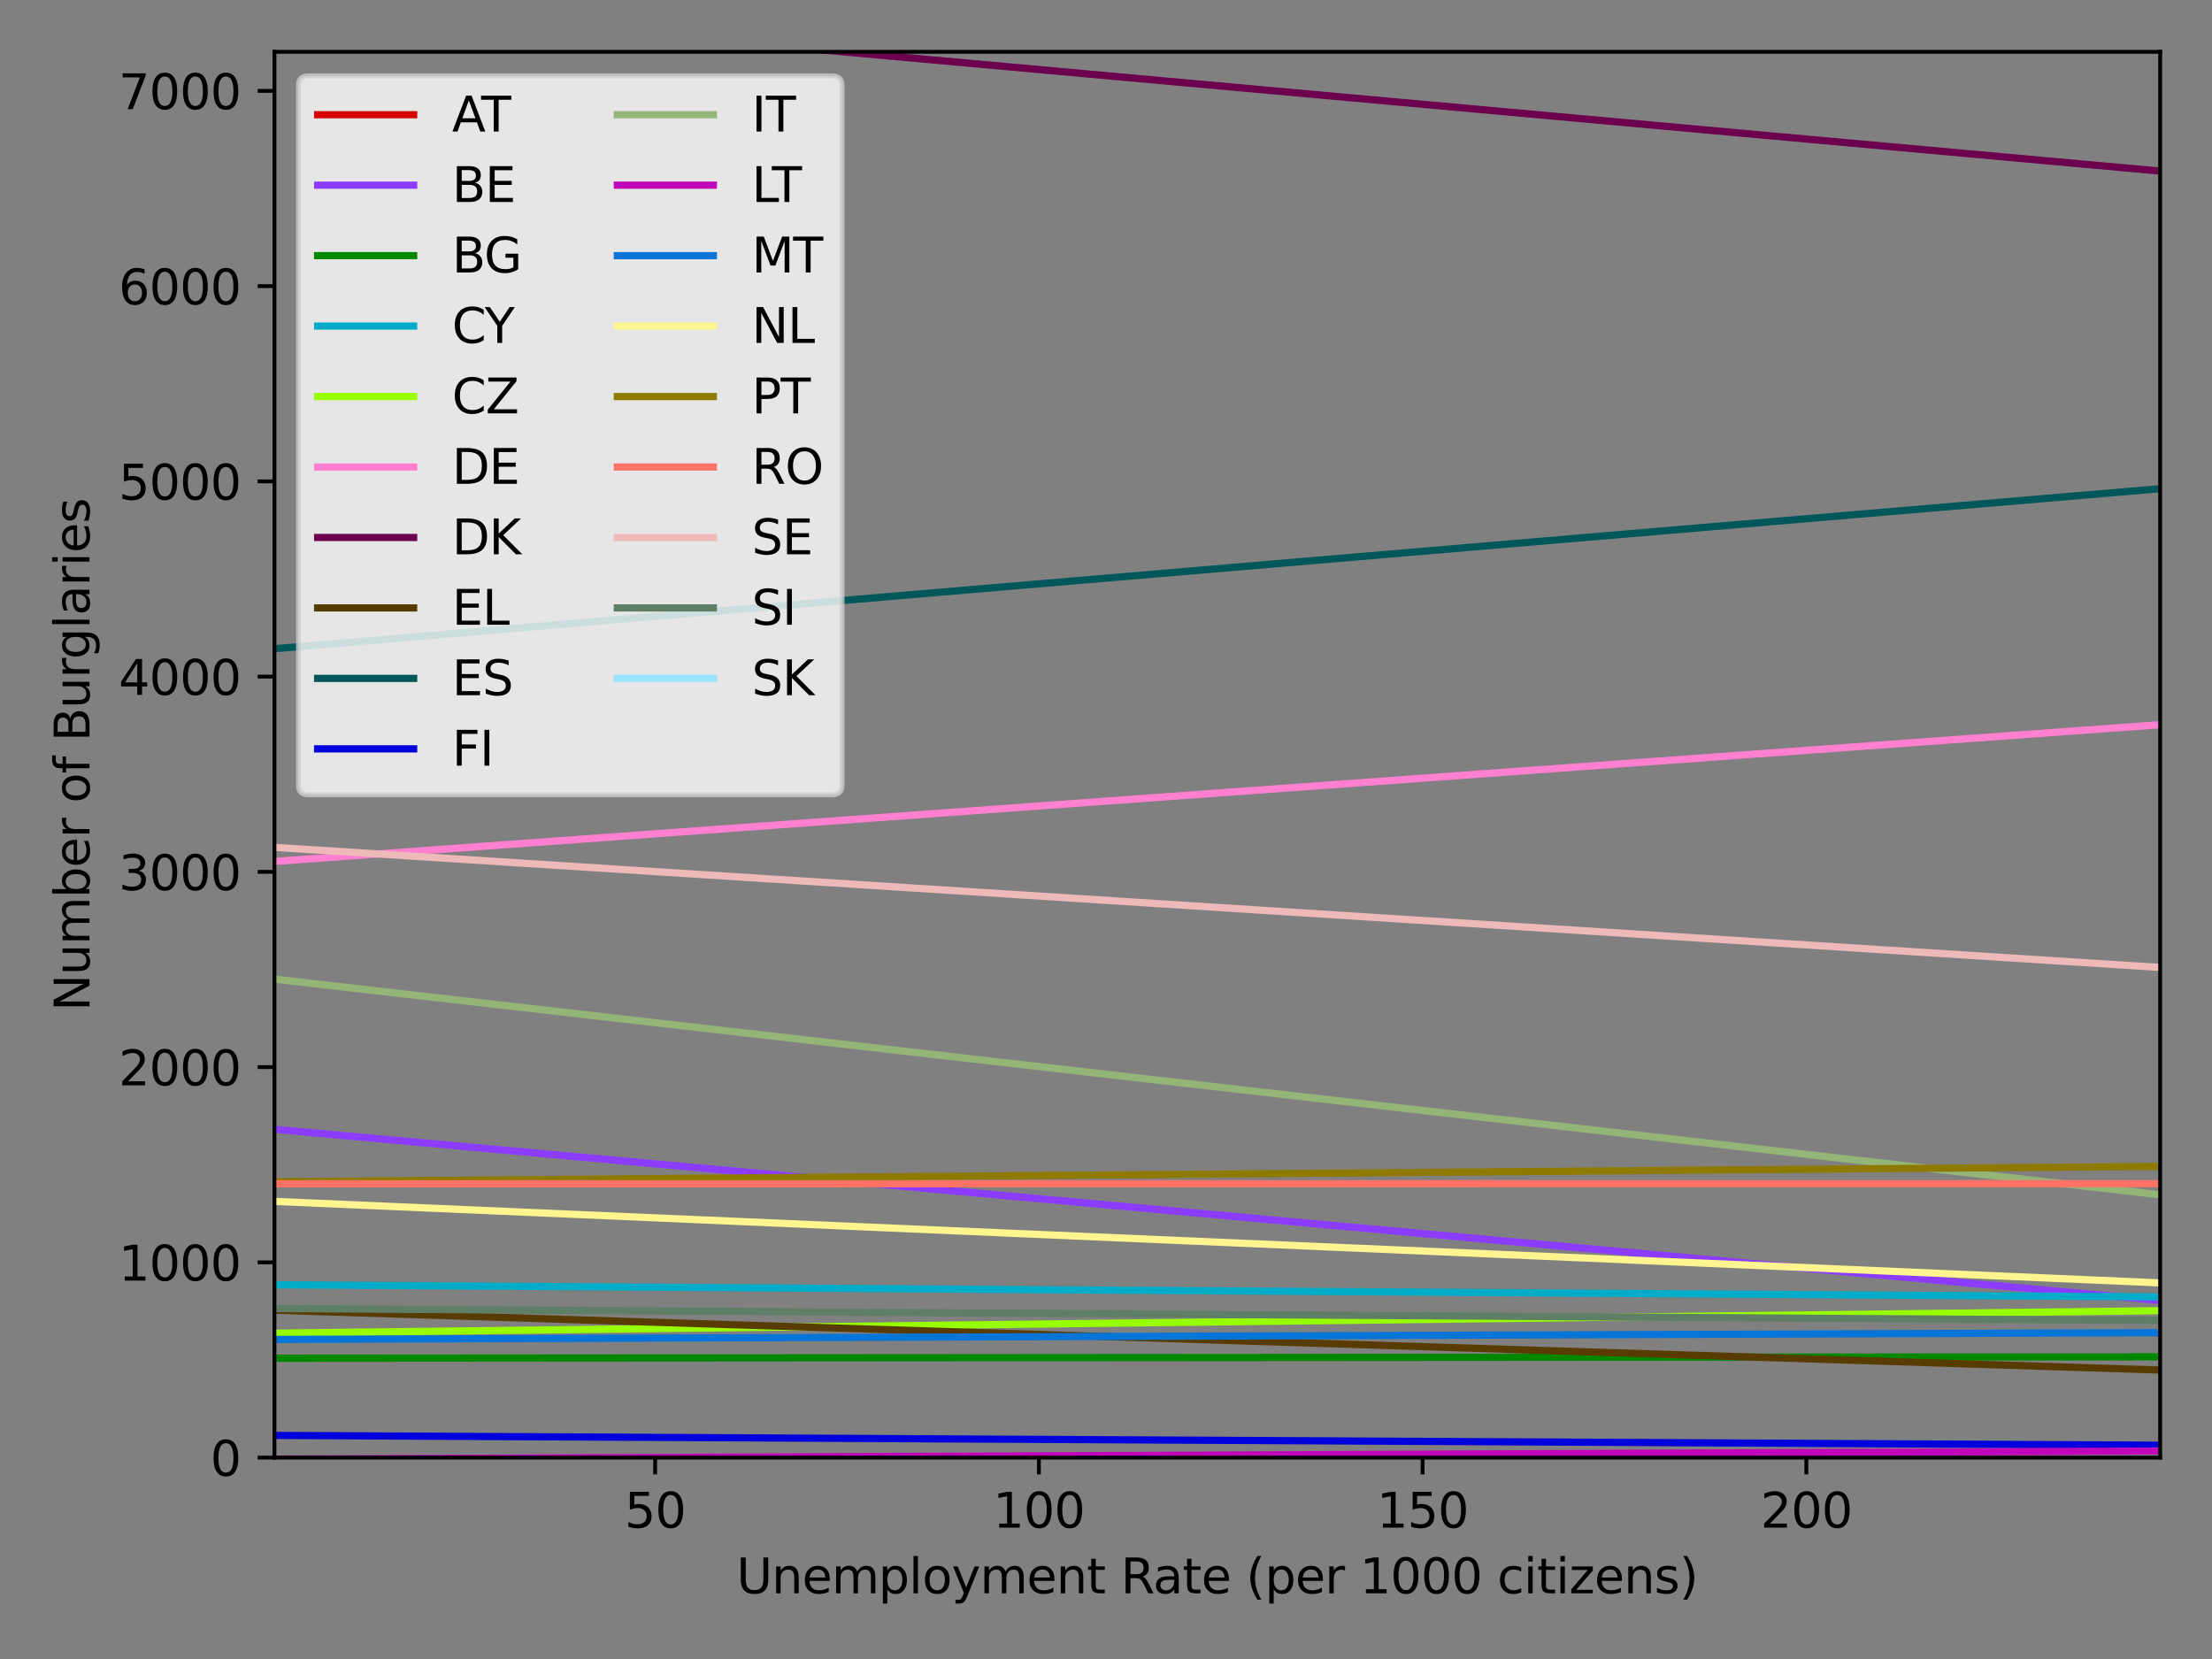 <?xml version="1.0" encoding="utf-8" standalone="no"?>
<!DOCTYPE svg PUBLIC "-//W3C//DTD SVG 1.1//EN"
  "http://www.w3.org/Graphics/SVG/1.1/DTD/svg11.dtd">
<svg xmlns:xlink="http://www.w3.org/1999/xlink" width="460.8pt" height="345.6pt" viewBox="0 0 460.8 345.6" xmlns="http://www.w3.org/2000/svg" version="1.1">
 <rect x="0" y="0" width="460.8" height="345.6" fill="#808080" stroke="none"/>
 <defs>
  <style type="text/css">*{stroke-linejoin: round; stroke-linecap: butt}</style>
 </defs>
 <g id="figure_1">
  <g id="patch_1">
   <path d="M 0 345.6 
L 460.8 345.6 
L 460.8 0 
L 0 0 
L 0 345.6 
z
" style="fill: none"/>
  </g>
  <g id="axes_1">
   <g id="patch_2">
    <path d="M 57.17 303.64 
L 450 303.64 
L 450 10.8 
L 57.17 10.8 
L 57.17 303.64 
z
" style="fill: none"/>
   </g>
   <g id="matplotlib.axis_1">
    <g id="xtick_1">
     <g id="line2d_1">
      <defs>
       <path id="m64b903e0cb" d="M 0 0 
L 0 3.5 
" style="stroke: #000000; stroke-width: 0.8"/>
      </defs>
      <g>
       <use xlink:href="#m64b903e0cb" x="136.477" y="303.64" style="stroke: #000000; stroke-width: 0.8"/>
      </g>
     </g>
     <g id="text_1">
      <!-- 50 -->
      <g transform="translate(130.114 318.238)scale(0.1 -0.1)">
       <defs>
        <path id="DejaVuSans-35" d="M 691 4666 
L 3169 4666 
L 3169 4134 
L 1269 4134 
L 1269 2991 
Q 1406 3038 1543 3061 
Q 1681 3084 1819 3084 
Q 2600 3084 3056 2656 
Q 3513 2228 3513 1497 
Q 3513 744 3044 326 
Q 2575 -91 1722 -91 
Q 1428 -91 1123 -41 
Q 819 9 494 109 
L 494 744 
Q 775 591 1075 516 
Q 1375 441 1709 441 
Q 2250 441 2565 725 
Q 2881 1009 2881 1497 
Q 2881 1984 2565 2268 
Q 2250 2553 1709 2553 
Q 1456 2553 1204 2497 
Q 953 2441 691 2322 
L 691 4666 
z
" transform="scale(0.016)"/>
        <path id="DejaVuSans-30" d="M 2034 4250 
Q 1547 4250 1301 3770 
Q 1056 3291 1056 2328 
Q 1056 1369 1301 889 
Q 1547 409 2034 409 
Q 2525 409 2770 889 
Q 3016 1369 3016 2328 
Q 3016 3291 2770 3770 
Q 2525 4250 2034 4250 
z
M 2034 4750 
Q 2819 4750 3233 4129 
Q 3647 3509 3647 2328 
Q 3647 1150 3233 529 
Q 2819 -91 2034 -91 
Q 1250 -91 836 529 
Q 422 1150 422 2328 
Q 422 3509 836 4129 
Q 1250 4750 2034 4750 
z
" transform="scale(0.016)"/>
       </defs>
       <use xlink:href="#DejaVuSans-35"/>
       <use xlink:href="#DejaVuSans-30" x="63.623"/>
      </g>
     </g>
    </g>
    <g id="xtick_2">
     <g id="line2d_2">
      <g>
       <use xlink:href="#m64b903e0cb" x="216.416" y="303.64" style="stroke: #000000; stroke-width: 0.8"/>
      </g>
     </g>
     <g id="text_2">
      <!-- 100 -->
      <g transform="translate(206.872 318.238)scale(0.1 -0.1)">
       <defs>
        <path id="DejaVuSans-31" d="M 794 531 
L 1825 531 
L 1825 4091 
L 703 3866 
L 703 4441 
L 1819 4666 
L 2450 4666 
L 2450 531 
L 3481 531 
L 3481 0 
L 794 0 
L 794 531 
z
" transform="scale(0.016)"/>
       </defs>
       <use xlink:href="#DejaVuSans-31"/>
       <use xlink:href="#DejaVuSans-30" x="63.623"/>
       <use xlink:href="#DejaVuSans-30" x="127.246"/>
      </g>
     </g>
    </g>
    <g id="xtick_3">
     <g id="line2d_3">
      <g>
       <use xlink:href="#m64b903e0cb" x="296.356" y="303.64" style="stroke: #000000; stroke-width: 0.8"/>
      </g>
     </g>
     <g id="text_3">
      <!-- 150 -->
      <g transform="translate(286.812 318.238)scale(0.1 -0.1)">
       <use xlink:href="#DejaVuSans-31"/>
       <use xlink:href="#DejaVuSans-35" x="63.623"/>
       <use xlink:href="#DejaVuSans-30" x="127.246"/>
      </g>
     </g>
    </g>
    <g id="xtick_4">
     <g id="line2d_4">
      <g>
       <use xlink:href="#m64b903e0cb" x="376.296" y="303.64" style="stroke: #000000; stroke-width: 0.8"/>
      </g>
     </g>
     <g id="text_4">
      <!-- 200 -->
      <g transform="translate(366.752 318.238)scale(0.1 -0.1)">
       <defs>
        <path id="DejaVuSans-32" d="M 1228 531 
L 3431 531 
L 3431 0 
L 469 0 
L 469 531 
Q 828 903 1448 1529 
Q 2069 2156 2228 2338 
Q 2531 2678 2651 2914 
Q 2772 3150 2772 3378 
Q 2772 3750 2511 3984 
Q 2250 4219 1831 4219 
Q 1534 4219 1204 4116 
Q 875 4013 500 3803 
L 500 4441 
Q 881 4594 1212 4672 
Q 1544 4750 1819 4750 
Q 2544 4750 2975 4387 
Q 3406 4025 3406 3419 
Q 3406 3131 3298 2873 
Q 3191 2616 2906 2266 
Q 2828 2175 2409 1742 
Q 1991 1309 1228 531 
z
" transform="scale(0.016)"/>
       </defs>
       <use xlink:href="#DejaVuSans-32"/>
       <use xlink:href="#DejaVuSans-30" x="63.623"/>
       <use xlink:href="#DejaVuSans-30" x="127.246"/>
      </g>
     </g>
    </g>
    <g id="text_5">
     <!-- Unemployment Rate (per 1000 citizens) -->
     <g transform="translate(153.439 331.917)scale(0.1 -0.1)">
      <defs>
       <path id="DejaVuSans-55" d="M 556 4666 
L 1191 4666 
L 1191 1831 
Q 1191 1081 1462 751 
Q 1734 422 2344 422 
Q 2950 422 3222 751 
Q 3494 1081 3494 1831 
L 3494 4666 
L 4128 4666 
L 4128 1753 
Q 4128 841 3676 375 
Q 3225 -91 2344 -91 
Q 1459 -91 1007 375 
Q 556 841 556 1753 
L 556 4666 
z
" transform="scale(0.016)"/>
       <path id="DejaVuSans-6e" d="M 3513 2113 
L 3513 0 
L 2938 0 
L 2938 2094 
Q 2938 2591 2744 2837 
Q 2550 3084 2163 3084 
Q 1697 3084 1428 2787 
Q 1159 2491 1159 1978 
L 1159 0 
L 581 0 
L 581 3500 
L 1159 3500 
L 1159 2956 
Q 1366 3272 1645 3428 
Q 1925 3584 2291 3584 
Q 2894 3584 3203 3211 
Q 3513 2838 3513 2113 
z
" transform="scale(0.016)"/>
       <path id="DejaVuSans-65" d="M 3597 1894 
L 3597 1613 
L 953 1613 
Q 991 1019 1311 708 
Q 1631 397 2203 397 
Q 2534 397 2845 478 
Q 3156 559 3463 722 
L 3463 178 
Q 3153 47 2828 -22 
Q 2503 -91 2169 -91 
Q 1331 -91 842 396 
Q 353 884 353 1716 
Q 353 2575 817 3079 
Q 1281 3584 2069 3584 
Q 2775 3584 3186 3129 
Q 3597 2675 3597 1894 
z
M 3022 2063 
Q 3016 2534 2758 2815 
Q 2500 3097 2075 3097 
Q 1594 3097 1305 2825 
Q 1016 2553 972 2059 
L 3022 2063 
z
" transform="scale(0.016)"/>
       <path id="DejaVuSans-6d" d="M 3328 2828 
Q 3544 3216 3844 3400 
Q 4144 3584 4550 3584 
Q 5097 3584 5394 3201 
Q 5691 2819 5691 2113 
L 5691 0 
L 5113 0 
L 5113 2094 
Q 5113 2597 4934 2840 
Q 4756 3084 4391 3084 
Q 3944 3084 3684 2787 
Q 3425 2491 3425 1978 
L 3425 0 
L 2847 0 
L 2847 2094 
Q 2847 2600 2669 2842 
Q 2491 3084 2119 3084 
Q 1678 3084 1418 2786 
Q 1159 2488 1159 1978 
L 1159 0 
L 581 0 
L 581 3500 
L 1159 3500 
L 1159 2956 
Q 1356 3278 1631 3431 
Q 1906 3584 2284 3584 
Q 2666 3584 2933 3390 
Q 3200 3197 3328 2828 
z
" transform="scale(0.016)"/>
       <path id="DejaVuSans-70" d="M 1159 525 
L 1159 -1331 
L 581 -1331 
L 581 3500 
L 1159 3500 
L 1159 2969 
Q 1341 3281 1617 3432 
Q 1894 3584 2278 3584 
Q 2916 3584 3314 3078 
Q 3713 2572 3713 1747 
Q 3713 922 3314 415 
Q 2916 -91 2278 -91 
Q 1894 -91 1617 61 
Q 1341 213 1159 525 
z
M 3116 1747 
Q 3116 2381 2855 2742 
Q 2594 3103 2138 3103 
Q 1681 3103 1420 2742 
Q 1159 2381 1159 1747 
Q 1159 1113 1420 752 
Q 1681 391 2138 391 
Q 2594 391 2855 752 
Q 3116 1113 3116 1747 
z
" transform="scale(0.016)"/>
       <path id="DejaVuSans-6c" d="M 603 4863 
L 1178 4863 
L 1178 0 
L 603 0 
L 603 4863 
z
" transform="scale(0.016)"/>
       <path id="DejaVuSans-6f" d="M 1959 3097 
Q 1497 3097 1228 2736 
Q 959 2375 959 1747 
Q 959 1119 1226 758 
Q 1494 397 1959 397 
Q 2419 397 2687 759 
Q 2956 1122 2956 1747 
Q 2956 2369 2687 2733 
Q 2419 3097 1959 3097 
z
M 1959 3584 
Q 2709 3584 3137 3096 
Q 3566 2609 3566 1747 
Q 3566 888 3137 398 
Q 2709 -91 1959 -91 
Q 1206 -91 779 398 
Q 353 888 353 1747 
Q 353 2609 779 3096 
Q 1206 3584 1959 3584 
z
" transform="scale(0.016)"/>
       <path id="DejaVuSans-79" d="M 2059 -325 
Q 1816 -950 1584 -1140 
Q 1353 -1331 966 -1331 
L 506 -1331 
L 506 -850 
L 844 -850 
Q 1081 -850 1212 -737 
Q 1344 -625 1503 -206 
L 1606 56 
L 191 3500 
L 800 3500 
L 1894 763 
L 2988 3500 
L 3597 3500 
L 2059 -325 
z
" transform="scale(0.016)"/>
       <path id="DejaVuSans-74" d="M 1172 4494 
L 1172 3500 
L 2356 3500 
L 2356 3053 
L 1172 3053 
L 1172 1153 
Q 1172 725 1289 603 
Q 1406 481 1766 481 
L 2356 481 
L 2356 0 
L 1766 0 
Q 1100 0 847 248 
Q 594 497 594 1153 
L 594 3053 
L 172 3053 
L 172 3500 
L 594 3500 
L 594 4494 
L 1172 4494 
z
" transform="scale(0.016)"/>
       <path id="DejaVuSans-20" transform="scale(0.016)"/>
       <path id="DejaVuSans-52" d="M 2841 2188 
Q 3044 2119 3236 1894 
Q 3428 1669 3622 1275 
L 4263 0 
L 3584 0 
L 2988 1197 
Q 2756 1666 2539 1819 
Q 2322 1972 1947 1972 
L 1259 1972 
L 1259 0 
L 628 0 
L 628 4666 
L 2053 4666 
Q 2853 4666 3247 4331 
Q 3641 3997 3641 3322 
Q 3641 2881 3436 2590 
Q 3231 2300 2841 2188 
z
M 1259 4147 
L 1259 2491 
L 2053 2491 
Q 2509 2491 2742 2702 
Q 2975 2913 2975 3322 
Q 2975 3731 2742 3939 
Q 2509 4147 2053 4147 
L 1259 4147 
z
" transform="scale(0.016)"/>
       <path id="DejaVuSans-61" d="M 2194 1759 
Q 1497 1759 1228 1600 
Q 959 1441 959 1056 
Q 959 750 1161 570 
Q 1363 391 1709 391 
Q 2188 391 2477 730 
Q 2766 1069 2766 1631 
L 2766 1759 
L 2194 1759 
z
M 3341 1997 
L 3341 0 
L 2766 0 
L 2766 531 
Q 2569 213 2275 61 
Q 1981 -91 1556 -91 
Q 1019 -91 701 211 
Q 384 513 384 1019 
Q 384 1609 779 1909 
Q 1175 2209 1959 2209 
L 2766 2209 
L 2766 2266 
Q 2766 2663 2505 2880 
Q 2244 3097 1772 3097 
Q 1472 3097 1187 3025 
Q 903 2953 641 2809 
L 641 3341 
Q 956 3463 1253 3523 
Q 1550 3584 1831 3584 
Q 2591 3584 2966 3190 
Q 3341 2797 3341 1997 
z
" transform="scale(0.016)"/>
       <path id="DejaVuSans-28" d="M 1984 4856 
Q 1566 4138 1362 3434 
Q 1159 2731 1159 2009 
Q 1159 1288 1364 580 
Q 1569 -128 1984 -844 
L 1484 -844 
Q 1016 -109 783 600 
Q 550 1309 550 2009 
Q 550 2706 781 3412 
Q 1013 4119 1484 4856 
L 1984 4856 
z
" transform="scale(0.016)"/>
       <path id="DejaVuSans-72" d="M 2631 2963 
Q 2534 3019 2420 3045 
Q 2306 3072 2169 3072 
Q 1681 3072 1420 2755 
Q 1159 2438 1159 1844 
L 1159 0 
L 581 0 
L 581 3500 
L 1159 3500 
L 1159 2956 
Q 1341 3275 1631 3429 
Q 1922 3584 2338 3584 
Q 2397 3584 2469 3576 
Q 2541 3569 2628 3553 
L 2631 2963 
z
" transform="scale(0.016)"/>
       <path id="DejaVuSans-63" d="M 3122 3366 
L 3122 2828 
Q 2878 2963 2633 3030 
Q 2388 3097 2138 3097 
Q 1578 3097 1268 2742 
Q 959 2388 959 1747 
Q 959 1106 1268 751 
Q 1578 397 2138 397 
Q 2388 397 2633 464 
Q 2878 531 3122 666 
L 3122 134 
Q 2881 22 2623 -34 
Q 2366 -91 2075 -91 
Q 1284 -91 818 406 
Q 353 903 353 1747 
Q 353 2603 823 3093 
Q 1294 3584 2113 3584 
Q 2378 3584 2631 3529 
Q 2884 3475 3122 3366 
z
" transform="scale(0.016)"/>
       <path id="DejaVuSans-69" d="M 603 3500 
L 1178 3500 
L 1178 0 
L 603 0 
L 603 3500 
z
M 603 4863 
L 1178 4863 
L 1178 4134 
L 603 4134 
L 603 4863 
z
" transform="scale(0.016)"/>
       <path id="DejaVuSans-7a" d="M 353 3500 
L 3084 3500 
L 3084 2975 
L 922 459 
L 3084 459 
L 3084 0 
L 275 0 
L 275 525 
L 2438 3041 
L 353 3041 
L 353 3500 
z
" transform="scale(0.016)"/>
       <path id="DejaVuSans-73" d="M 2834 3397 
L 2834 2853 
Q 2591 2978 2328 3040 
Q 2066 3103 1784 3103 
Q 1356 3103 1142 2972 
Q 928 2841 928 2578 
Q 928 2378 1081 2264 
Q 1234 2150 1697 2047 
L 1894 2003 
Q 2506 1872 2764 1633 
Q 3022 1394 3022 966 
Q 3022 478 2636 193 
Q 2250 -91 1575 -91 
Q 1294 -91 989 -36 
Q 684 19 347 128 
L 347 722 
Q 666 556 975 473 
Q 1284 391 1588 391 
Q 1994 391 2212 530 
Q 2431 669 2431 922 
Q 2431 1156 2273 1281 
Q 2116 1406 1581 1522 
L 1381 1569 
Q 847 1681 609 1914 
Q 372 2147 372 2553 
Q 372 3047 722 3315 
Q 1072 3584 1716 3584 
Q 2034 3584 2315 3537 
Q 2597 3491 2834 3397 
z
" transform="scale(0.016)"/>
       <path id="DejaVuSans-29" d="M 513 4856 
L 1013 4856 
Q 1481 4119 1714 3412 
Q 1947 2706 1947 2009 
Q 1947 1309 1714 600 
Q 1481 -109 1013 -844 
L 513 -844 
Q 928 -128 1133 580 
Q 1338 1288 1338 2009 
Q 1338 2731 1133 3434 
Q 928 4138 513 4856 
z
" transform="scale(0.016)"/>
      </defs>
      <use xlink:href="#DejaVuSans-55"/>
      <use xlink:href="#DejaVuSans-6e" x="73.193"/>
      <use xlink:href="#DejaVuSans-65" x="136.572"/>
      <use xlink:href="#DejaVuSans-6d" x="198.096"/>
      <use xlink:href="#DejaVuSans-70" x="295.508"/>
      <use xlink:href="#DejaVuSans-6c" x="358.984"/>
      <use xlink:href="#DejaVuSans-6f" x="386.768"/>
      <use xlink:href="#DejaVuSans-79" x="447.949"/>
      <use xlink:href="#DejaVuSans-6d" x="507.129"/>
      <use xlink:href="#DejaVuSans-65" x="604.541"/>
      <use xlink:href="#DejaVuSans-6e" x="666.064"/>
      <use xlink:href="#DejaVuSans-74" x="729.443"/>
      <use xlink:href="#DejaVuSans-20" x="768.652"/>
      <use xlink:href="#DejaVuSans-52" x="800.439"/>
      <use xlink:href="#DejaVuSans-61" x="867.672"/>
      <use xlink:href="#DejaVuSans-74" x="928.951"/>
      <use xlink:href="#DejaVuSans-65" x="968.16"/>
      <use xlink:href="#DejaVuSans-20" x="1029.684"/>
      <use xlink:href="#DejaVuSans-28" x="1061.471"/>
      <use xlink:href="#DejaVuSans-70" x="1100.484"/>
      <use xlink:href="#DejaVuSans-65" x="1163.961"/>
      <use xlink:href="#DejaVuSans-72" x="1225.484"/>
      <use xlink:href="#DejaVuSans-20" x="1266.598"/>
      <use xlink:href="#DejaVuSans-31" x="1298.385"/>
      <use xlink:href="#DejaVuSans-30" x="1362.008"/>
      <use xlink:href="#DejaVuSans-30" x="1425.631"/>
      <use xlink:href="#DejaVuSans-30" x="1489.254"/>
      <use xlink:href="#DejaVuSans-20" x="1552.877"/>
      <use xlink:href="#DejaVuSans-63" x="1584.664"/>
      <use xlink:href="#DejaVuSans-69" x="1639.645"/>
      <use xlink:href="#DejaVuSans-74" x="1667.428"/>
      <use xlink:href="#DejaVuSans-69" x="1706.637"/>
      <use xlink:href="#DejaVuSans-7a" x="1734.42"/>
      <use xlink:href="#DejaVuSans-65" x="1786.91"/>
      <use xlink:href="#DejaVuSans-6e" x="1848.434"/>
      <use xlink:href="#DejaVuSans-73" x="1911.812"/>
      <use xlink:href="#DejaVuSans-29" x="1963.912"/>
     </g>
    </g>
   </g>
   <g id="matplotlib.axis_2">
    <g id="ytick_1">
     <g id="line2d_5">
      <defs>
       <path id="m6ae6cb8899" d="M 0 0 
L -3.5 0 
" style="stroke: #000000; stroke-width: 0.8"/>
      </defs>
      <g>
       <use xlink:href="#m6ae6cb8899" x="57.17" y="303.64" style="stroke: #000000; stroke-width: 0.8"/>
      </g>
     </g>
     <g id="text_6">
      <!-- 0 -->
      <g transform="translate(43.807 307.439)scale(0.1 -0.1)">
       <use xlink:href="#DejaVuSans-30"/>
      </g>
     </g>
    </g>
    <g id="ytick_2">
     <g id="line2d_6">
      <g>
       <use xlink:href="#m6ae6cb8899" x="57.17" y="262.968" style="stroke: #000000; stroke-width: 0.8"/>
      </g>
     </g>
     <g id="text_7">
      <!-- 1000 -->
      <g transform="translate(24.72 266.767)scale(0.1 -0.1)">
       <use xlink:href="#DejaVuSans-31"/>
       <use xlink:href="#DejaVuSans-30" x="63.623"/>
       <use xlink:href="#DejaVuSans-30" x="127.246"/>
       <use xlink:href="#DejaVuSans-30" x="190.869"/>
      </g>
     </g>
    </g>
    <g id="ytick_3">
     <g id="line2d_7">
      <g>
       <use xlink:href="#m6ae6cb8899" x="57.17" y="222.296" style="stroke: #000000; stroke-width: 0.8"/>
      </g>
     </g>
     <g id="text_8">
      <!-- 2000 -->
      <g transform="translate(24.72 226.095)scale(0.1 -0.1)">
       <use xlink:href="#DejaVuSans-32"/>
       <use xlink:href="#DejaVuSans-30" x="63.623"/>
       <use xlink:href="#DejaVuSans-30" x="127.246"/>
       <use xlink:href="#DejaVuSans-30" x="190.869"/>
      </g>
     </g>
    </g>
    <g id="ytick_4">
     <g id="line2d_8">
      <g>
       <use xlink:href="#m6ae6cb8899" x="57.17" y="181.623" style="stroke: #000000; stroke-width: 0.8"/>
      </g>
     </g>
     <g id="text_9">
      <!-- 3000 -->
      <g transform="translate(24.72 185.423)scale(0.1 -0.1)">
       <defs>
        <path id="DejaVuSans-33" d="M 2597 2516 
Q 3050 2419 3304 2112 
Q 3559 1806 3559 1356 
Q 3559 666 3084 287 
Q 2609 -91 1734 -91 
Q 1441 -91 1130 -33 
Q 819 25 488 141 
L 488 750 
Q 750 597 1062 519 
Q 1375 441 1716 441 
Q 2309 441 2620 675 
Q 2931 909 2931 1356 
Q 2931 1769 2642 2001 
Q 2353 2234 1838 2234 
L 1294 2234 
L 1294 2753 
L 1863 2753 
Q 2328 2753 2575 2939 
Q 2822 3125 2822 3475 
Q 2822 3834 2567 4026 
Q 2313 4219 1838 4219 
Q 1578 4219 1281 4162 
Q 984 4106 628 3988 
L 628 4550 
Q 988 4650 1302 4700 
Q 1616 4750 1894 4750 
Q 2613 4750 3031 4423 
Q 3450 4097 3450 3541 
Q 3450 3153 3228 2886 
Q 3006 2619 2597 2516 
z
" transform="scale(0.016)"/>
       </defs>
       <use xlink:href="#DejaVuSans-33"/>
       <use xlink:href="#DejaVuSans-30" x="63.623"/>
       <use xlink:href="#DejaVuSans-30" x="127.246"/>
       <use xlink:href="#DejaVuSans-30" x="190.869"/>
      </g>
     </g>
    </g>
    <g id="ytick_5">
     <g id="line2d_9">
      <g>
       <use xlink:href="#m6ae6cb8899" x="57.17" y="140.951" style="stroke: #000000; stroke-width: 0.8"/>
      </g>
     </g>
     <g id="text_10">
      <!-- 4000 -->
      <g transform="translate(24.72 144.75)scale(0.1 -0.1)">
       <defs>
        <path id="DejaVuSans-34" d="M 2419 4116 
L 825 1625 
L 2419 1625 
L 2419 4116 
z
M 2253 4666 
L 3047 4666 
L 3047 1625 
L 3713 1625 
L 3713 1100 
L 3047 1100 
L 3047 0 
L 2419 0 
L 2419 1100 
L 313 1100 
L 313 1709 
L 2253 4666 
z
" transform="scale(0.016)"/>
       </defs>
       <use xlink:href="#DejaVuSans-34"/>
       <use xlink:href="#DejaVuSans-30" x="63.623"/>
       <use xlink:href="#DejaVuSans-30" x="127.246"/>
       <use xlink:href="#DejaVuSans-30" x="190.869"/>
      </g>
     </g>
    </g>
    <g id="ytick_6">
     <g id="line2d_10">
      <g>
       <use xlink:href="#m6ae6cb8899" x="57.17" y="100.279" style="stroke: #000000; stroke-width: 0.8"/>
      </g>
     </g>
     <g id="text_11">
      <!-- 5000 -->
      <g transform="translate(24.72 104.078)scale(0.1 -0.1)">
       <use xlink:href="#DejaVuSans-35"/>
       <use xlink:href="#DejaVuSans-30" x="63.623"/>
       <use xlink:href="#DejaVuSans-30" x="127.246"/>
       <use xlink:href="#DejaVuSans-30" x="190.869"/>
      </g>
     </g>
    </g>
    <g id="ytick_7">
     <g id="line2d_11">
      <g>
       <use xlink:href="#m6ae6cb8899" x="57.17" y="59.607" style="stroke: #000000; stroke-width: 0.8"/>
      </g>
     </g>
     <g id="text_12">
      <!-- 6000 -->
      <g transform="translate(24.72 63.406)scale(0.1 -0.1)">
       <defs>
        <path id="DejaVuSans-36" d="M 2113 2584 
Q 1688 2584 1439 2293 
Q 1191 2003 1191 1497 
Q 1191 994 1439 701 
Q 1688 409 2113 409 
Q 2538 409 2786 701 
Q 3034 994 3034 1497 
Q 3034 2003 2786 2293 
Q 2538 2584 2113 2584 
z
M 3366 4563 
L 3366 3988 
Q 3128 4100 2886 4159 
Q 2644 4219 2406 4219 
Q 1781 4219 1451 3797 
Q 1122 3375 1075 2522 
Q 1259 2794 1537 2939 
Q 1816 3084 2150 3084 
Q 2853 3084 3261 2657 
Q 3669 2231 3669 1497 
Q 3669 778 3244 343 
Q 2819 -91 2113 -91 
Q 1303 -91 875 529 
Q 447 1150 447 2328 
Q 447 3434 972 4092 
Q 1497 4750 2381 4750 
Q 2619 4750 2861 4703 
Q 3103 4656 3366 4563 
z
" transform="scale(0.016)"/>
       </defs>
       <use xlink:href="#DejaVuSans-36"/>
       <use xlink:href="#DejaVuSans-30" x="63.623"/>
       <use xlink:href="#DejaVuSans-30" x="127.246"/>
       <use xlink:href="#DejaVuSans-30" x="190.869"/>
      </g>
     </g>
    </g>
    <g id="ytick_8">
     <g id="line2d_12">
      <g>
       <use xlink:href="#m6ae6cb8899" x="57.17" y="18.934" style="stroke: #000000; stroke-width: 0.8"/>
      </g>
     </g>
     <g id="text_13">
      <!-- 7000 -->
      <g transform="translate(24.72 22.734)scale(0.1 -0.1)">
       <defs>
        <path id="DejaVuSans-37" d="M 525 4666 
L 3525 4666 
L 3525 4397 
L 1831 0 
L 1172 0 
L 2766 4134 
L 525 4134 
L 525 4666 
z
" transform="scale(0.016)"/>
       </defs>
       <use xlink:href="#DejaVuSans-37"/>
       <use xlink:href="#DejaVuSans-30" x="63.623"/>
       <use xlink:href="#DejaVuSans-30" x="127.246"/>
       <use xlink:href="#DejaVuSans-30" x="190.869"/>
      </g>
     </g>
    </g>
    <g id="text_14">
     <!-- Number of Burglaries -->
     <g transform="translate(18.64 210.624)rotate(-90)scale(0.1 -0.1)">
      <defs>
       <path id="DejaVuSans-4e" d="M 628 4666 
L 1478 4666 
L 3547 763 
L 3547 4666 
L 4159 4666 
L 4159 0 
L 3309 0 
L 1241 3903 
L 1241 0 
L 628 0 
L 628 4666 
z
" transform="scale(0.016)"/>
       <path id="DejaVuSans-75" d="M 544 1381 
L 544 3500 
L 1119 3500 
L 1119 1403 
Q 1119 906 1312 657 
Q 1506 409 1894 409 
Q 2359 409 2629 706 
Q 2900 1003 2900 1516 
L 2900 3500 
L 3475 3500 
L 3475 0 
L 2900 0 
L 2900 538 
Q 2691 219 2414 64 
Q 2138 -91 1772 -91 
Q 1169 -91 856 284 
Q 544 659 544 1381 
z
M 1991 3584 
L 1991 3584 
z
" transform="scale(0.016)"/>
       <path id="DejaVuSans-62" d="M 3116 1747 
Q 3116 2381 2855 2742 
Q 2594 3103 2138 3103 
Q 1681 3103 1420 2742 
Q 1159 2381 1159 1747 
Q 1159 1113 1420 752 
Q 1681 391 2138 391 
Q 2594 391 2855 752 
Q 3116 1113 3116 1747 
z
M 1159 2969 
Q 1341 3281 1617 3432 
Q 1894 3584 2278 3584 
Q 2916 3584 3314 3078 
Q 3713 2572 3713 1747 
Q 3713 922 3314 415 
Q 2916 -91 2278 -91 
Q 1894 -91 1617 61 
Q 1341 213 1159 525 
L 1159 0 
L 581 0 
L 581 4863 
L 1159 4863 
L 1159 2969 
z
" transform="scale(0.016)"/>
       <path id="DejaVuSans-66" d="M 2375 4863 
L 2375 4384 
L 1825 4384 
Q 1516 4384 1395 4259 
Q 1275 4134 1275 3809 
L 1275 3500 
L 2222 3500 
L 2222 3053 
L 1275 3053 
L 1275 0 
L 697 0 
L 697 3053 
L 147 3053 
L 147 3500 
L 697 3500 
L 697 3744 
Q 697 4328 969 4595 
Q 1241 4863 1831 4863 
L 2375 4863 
z
" transform="scale(0.016)"/>
       <path id="DejaVuSans-42" d="M 1259 2228 
L 1259 519 
L 2272 519 
Q 2781 519 3026 730 
Q 3272 941 3272 1375 
Q 3272 1813 3026 2020 
Q 2781 2228 2272 2228 
L 1259 2228 
z
M 1259 4147 
L 1259 2741 
L 2194 2741 
Q 2656 2741 2882 2914 
Q 3109 3088 3109 3444 
Q 3109 3797 2882 3972 
Q 2656 4147 2194 4147 
L 1259 4147 
z
M 628 4666 
L 2241 4666 
Q 2963 4666 3353 4366 
Q 3744 4066 3744 3513 
Q 3744 3084 3544 2831 
Q 3344 2578 2956 2516 
Q 3422 2416 3680 2098 
Q 3938 1781 3938 1306 
Q 3938 681 3513 340 
Q 3088 0 2303 0 
L 628 0 
L 628 4666 
z
" transform="scale(0.016)"/>
       <path id="DejaVuSans-67" d="M 2906 1791 
Q 2906 2416 2648 2759 
Q 2391 3103 1925 3103 
Q 1463 3103 1205 2759 
Q 947 2416 947 1791 
Q 947 1169 1205 825 
Q 1463 481 1925 481 
Q 2391 481 2648 825 
Q 2906 1169 2906 1791 
z
M 3481 434 
Q 3481 -459 3084 -895 
Q 2688 -1331 1869 -1331 
Q 1566 -1331 1297 -1286 
Q 1028 -1241 775 -1147 
L 775 -588 
Q 1028 -725 1275 -790 
Q 1522 -856 1778 -856 
Q 2344 -856 2625 -561 
Q 2906 -266 2906 331 
L 2906 616 
Q 2728 306 2450 153 
Q 2172 0 1784 0 
Q 1141 0 747 490 
Q 353 981 353 1791 
Q 353 2603 747 3093 
Q 1141 3584 1784 3584 
Q 2172 3584 2450 3431 
Q 2728 3278 2906 2969 
L 2906 3500 
L 3481 3500 
L 3481 434 
z
" transform="scale(0.016)"/>
      </defs>
      <use xlink:href="#DejaVuSans-4e"/>
      <use xlink:href="#DejaVuSans-75" x="74.805"/>
      <use xlink:href="#DejaVuSans-6d" x="138.184"/>
      <use xlink:href="#DejaVuSans-62" x="235.596"/>
      <use xlink:href="#DejaVuSans-65" x="299.072"/>
      <use xlink:href="#DejaVuSans-72" x="360.596"/>
      <use xlink:href="#DejaVuSans-20" x="401.709"/>
      <use xlink:href="#DejaVuSans-6f" x="433.496"/>
      <use xlink:href="#DejaVuSans-66" x="494.678"/>
      <use xlink:href="#DejaVuSans-20" x="529.883"/>
      <use xlink:href="#DejaVuSans-42" x="561.67"/>
      <use xlink:href="#DejaVuSans-75" x="630.273"/>
      <use xlink:href="#DejaVuSans-72" x="693.652"/>
      <use xlink:href="#DejaVuSans-67" x="733.016"/>
      <use xlink:href="#DejaVuSans-6c" x="796.492"/>
      <use xlink:href="#DejaVuSans-61" x="824.275"/>
      <use xlink:href="#DejaVuSans-72" x="885.555"/>
      <use xlink:href="#DejaVuSans-69" x="926.668"/>
      <use xlink:href="#DejaVuSans-65" x="954.451"/>
      <use xlink:href="#DejaVuSans-73" x="1015.975"/>
     </g>
    </g>
   </g>
   <g id="line2d_13">
    <path d="M 57.17 322.253 
L 65.187 321.961 
L 73.204 321.67 
L 81.221 321.378 
L 89.238 321.087 
L 97.255 320.795 
L 105.272 320.504 
L 113.289 320.212 
L 121.306 319.921 
L 129.322 319.629 
L 137.339 319.338 
L 145.356 319.046 
L 153.373 318.755 
L 161.39 318.463 
L 169.407 318.172 
L 177.424 317.88 
L 185.441 317.589 
L 193.458 317.297 
L 201.475 317.006 
L 209.492 316.714 
L 217.509 316.423 
L 225.526 316.132 
L 233.543 315.84 
L 241.56 315.549 
L 249.577 315.257 
L 257.593 314.966 
L 265.61 314.674 
L 273.627 314.383 
L 281.644 314.091 
L 289.661 313.8 
L 297.678 313.508 
L 305.695 313.217 
L 313.712 312.925 
L 321.729 312.634 
L 329.746 312.342 
L 337.763 312.051 
L 345.78 311.759 
L 353.797 311.468 
L 361.814 311.176 
L 369.831 310.885 
L 377.848 310.593 
L 385.864 310.302 
L 393.881 310.01 
L 401.898 309.719 
L 409.915 309.427 
L 417.932 309.136 
L 425.949 308.844 
L 433.966 308.553 
L 441.983 308.261 
L 450 307.97 
" clip-path="url(#pd2bf958220)" style="fill: none; stroke: #d70000; stroke-width: 1.5; stroke-linecap: square"/>
   </g>
   <g id="line2d_14">
    <path d="M 57.17 235.253 
L 65.187 235.981 
L 73.204 236.709 
L 81.221 237.437 
L 89.238 238.164 
L 97.255 238.892 
L 105.272 239.62 
L 113.289 240.348 
L 121.306 241.076 
L 129.322 241.804 
L 137.339 242.532 
L 145.356 243.26 
L 153.373 243.988 
L 161.39 244.716 
L 169.407 245.444 
L 177.424 246.172 
L 185.441 246.9 
L 193.458 247.628 
L 201.475 248.356 
L 209.492 249.084 
L 217.509 249.812 
L 225.526 250.54 
L 233.543 251.268 
L 241.56 251.996 
L 249.577 252.724 
L 257.593 253.452 
L 265.61 254.18 
L 273.627 254.908 
L 281.644 255.636 
L 289.661 256.364 
L 297.678 257.092 
L 305.695 257.82 
L 313.712 258.548 
L 321.729 259.276 
L 329.746 260.004 
L 337.763 260.732 
L 345.78 261.46 
L 353.797 262.187 
L 361.814 262.915 
L 369.831 263.643 
L 377.848 264.371 
L 385.864 265.099 
L 393.881 265.827 
L 401.898 266.555 
L 409.915 267.283 
L 417.932 268.011 
L 425.949 268.739 
L 433.966 269.467 
L 441.983 270.195 
L 450 270.923 
" clip-path="url(#pd2bf958220)" style="fill: none; stroke: #8c3cff; stroke-width: 1.5; stroke-linecap: square"/>
   </g>
   <g id="line2d_15">
    <path d="M 57.17 282.943 
L 65.187 282.937 
L 73.204 282.931 
L 81.221 282.925 
L 89.238 282.919 
L 97.255 282.913 
L 105.272 282.907 
L 113.289 282.901 
L 121.306 282.895 
L 129.322 282.889 
L 137.339 282.884 
L 145.356 282.878 
L 153.373 282.872 
L 161.39 282.866 
L 169.407 282.86 
L 177.424 282.854 
L 185.441 282.848 
L 193.458 282.842 
L 201.475 282.836 
L 209.492 282.83 
L 217.509 282.824 
L 225.526 282.818 
L 233.543 282.812 
L 241.56 282.806 
L 249.577 282.8 
L 257.593 282.794 
L 265.61 282.788 
L 273.627 282.782 
L 281.644 282.776 
L 289.661 282.77 
L 297.678 282.764 
L 305.695 282.758 
L 313.712 282.752 
L 321.729 282.746 
L 329.746 282.74 
L 337.763 282.734 
L 345.78 282.728 
L 353.797 282.722 
L 361.814 282.716 
L 369.831 282.71 
L 377.848 282.704 
L 385.864 282.698 
L 393.881 282.692 
L 401.898 282.686 
L 409.915 282.68 
L 417.932 282.674 
L 425.949 282.668 
L 433.966 282.662 
L 441.983 282.656 
L 450 282.65 
" clip-path="url(#pd2bf958220)" style="fill: none; stroke: #028800; stroke-width: 1.5; stroke-linecap: square"/>
   </g>
   <g id="line2d_16">
    <path d="M 57.17 267.641 
L 65.187 267.693 
L 73.204 267.744 
L 81.221 267.796 
L 89.238 267.847 
L 97.255 267.899 
L 105.272 267.95 
L 113.289 268.002 
L 121.306 268.053 
L 129.322 268.105 
L 137.339 268.156 
L 145.356 268.208 
L 153.373 268.259 
L 161.39 268.31 
L 169.407 268.362 
L 177.424 268.413 
L 185.441 268.465 
L 193.458 268.516 
L 201.475 268.568 
L 209.492 268.619 
L 217.509 268.671 
L 225.526 268.722 
L 233.543 268.774 
L 241.56 268.825 
L 249.577 268.877 
L 257.593 268.928 
L 265.61 268.98 
L 273.627 269.031 
L 281.644 269.083 
L 289.661 269.134 
L 297.678 269.186 
L 305.695 269.237 
L 313.712 269.289 
L 321.729 269.34 
L 329.746 269.392 
L 337.763 269.443 
L 345.78 269.495 
L 353.797 269.546 
L 361.814 269.598 
L 369.831 269.649 
L 377.848 269.701 
L 385.864 269.752 
L 393.881 269.804 
L 401.898 269.855 
L 409.915 269.906 
L 417.932 269.958 
L 425.949 270.009 
L 433.966 270.061 
L 441.983 270.112 
L 450 270.164 
" clip-path="url(#pd2bf958220)" style="fill: none; stroke: #00acc7; stroke-width: 1.5; stroke-linecap: square"/>
   </g>
   <g id="line2d_17">
    <path d="M 57.17 277.724 
L 65.187 277.628 
L 73.204 277.533 
L 81.221 277.437 
L 89.238 277.342 
L 97.255 277.246 
L 105.272 277.151 
L 113.289 277.055 
L 121.306 276.96 
L 129.322 276.864 
L 137.339 276.769 
L 145.356 276.674 
L 153.373 276.578 
L 161.39 276.483 
L 169.407 276.387 
L 177.424 276.292 
L 185.441 276.196 
L 193.458 276.101 
L 201.475 276.005 
L 209.492 275.91 
L 217.509 275.814 
L 225.526 275.719 
L 233.543 275.623 
L 241.56 275.528 
L 249.577 275.432 
L 257.593 275.337 
L 265.61 275.242 
L 273.627 275.146 
L 281.644 275.051 
L 289.661 274.955 
L 297.678 274.86 
L 305.695 274.764 
L 313.712 274.669 
L 321.729 274.573 
L 329.746 274.478 
L 337.763 274.382 
L 345.78 274.287 
L 353.797 274.191 
L 361.814 274.096 
L 369.831 274.001 
L 377.848 273.905 
L 385.864 273.81 
L 393.881 273.714 
L 401.898 273.619 
L 409.915 273.523 
L 417.932 273.428 
L 425.949 273.332 
L 433.966 273.237 
L 441.983 273.141 
L 450 273.046 
" clip-path="url(#pd2bf958220)" style="fill: none; stroke: #98ff00; stroke-width: 1.5; stroke-linecap: square"/>
   </g>
   <g id="line2d_18">
    <path d="M 57.17 179.453 
L 65.187 178.872 
L 73.204 178.29 
L 81.221 177.709 
L 89.238 177.128 
L 97.255 176.546 
L 105.272 175.965 
L 113.289 175.384 
L 121.306 174.803 
L 129.322 174.221 
L 137.339 173.64 
L 145.356 173.059 
L 153.373 172.478 
L 161.39 171.896 
L 169.407 171.315 
L 177.424 170.734 
L 185.441 170.152 
L 193.458 169.571 
L 201.475 168.99 
L 209.492 168.409 
L 217.509 167.827 
L 225.526 167.246 
L 233.543 166.665 
L 241.56 166.083 
L 249.577 165.502 
L 257.593 164.921 
L 265.61 164.34 
L 273.627 163.758 
L 281.644 163.177 
L 289.661 162.596 
L 297.678 162.015 
L 305.695 161.433 
L 313.712 160.852 
L 321.729 160.271 
L 329.746 159.689 
L 337.763 159.108 
L 345.78 158.527 
L 353.797 157.946 
L 361.814 157.364 
L 369.831 156.783 
L 377.848 156.202 
L 385.864 155.62 
L 393.881 155.039 
L 401.898 154.458 
L 409.915 153.877 
L 417.932 153.295 
L 425.949 152.714 
L 433.966 152.133 
L 441.983 151.552 
L 450 150.97 
" clip-path="url(#pd2bf958220)" style="fill: none; stroke: #ff7fd1; stroke-width: 1.5; stroke-linecap: square"/>
   </g>
   <g id="line2d_19">
    <path d="M 57.17 0.069 
L 65.187 0.795 
L 73.204 1.521 
L 81.221 2.247 
L 89.238 2.973 
L 97.255 3.699 
L 105.272 4.425 
L 113.289 5.151 
L 121.306 5.877 
L 129.322 6.603 
L 137.339 7.329 
L 145.356 8.055 
L 153.373 8.781 
L 161.39 9.507 
L 169.407 10.233 
L 177.424 10.959 
L 185.441 11.685 
L 193.458 12.411 
L 201.475 13.136 
L 209.492 13.862 
L 217.509 14.588 
L 225.526 15.314 
L 233.543 16.04 
L 241.56 16.766 
L 249.577 17.492 
L 257.593 18.218 
L 265.61 18.944 
L 273.627 19.67 
L 281.644 20.396 
L 289.661 21.122 
L 297.678 21.848 
L 305.695 22.574 
L 313.712 23.3 
L 321.729 24.026 
L 329.746 24.752 
L 337.763 25.478 
L 345.78 26.204 
L 353.797 26.93 
L 361.814 27.656 
L 369.831 28.382 
L 377.848 29.108 
L 385.864 29.834 
L 393.881 30.56 
L 401.898 31.286 
L 409.915 32.012 
L 417.932 32.737 
L 425.949 33.463 
L 433.966 34.189 
L 441.983 34.915 
L 450 35.641 
" clip-path="url(#pd2bf958220)" style="fill: none; stroke: #6c004f; stroke-width: 1.5; stroke-linecap: square"/>
   </g>
   <g id="line2d_20">
    <path d="M 57.17 272.937 
L 65.187 273.191 
L 73.204 273.446 
L 81.221 273.7 
L 89.238 273.954 
L 97.255 274.209 
L 105.272 274.463 
L 113.289 274.718 
L 121.306 274.972 
L 129.322 275.227 
L 137.339 275.481 
L 145.356 275.736 
L 153.373 275.99 
L 161.39 276.244 
L 169.407 276.499 
L 177.424 276.753 
L 185.441 277.008 
L 193.458 277.262 
L 201.475 277.517 
L 209.492 277.771 
L 217.509 278.025 
L 225.526 278.28 
L 233.543 278.534 
L 241.56 278.789 
L 249.577 279.043 
L 257.593 279.298 
L 265.61 279.552 
L 273.627 279.806 
L 281.644 280.061 
L 289.661 280.315 
L 297.678 280.57 
L 305.695 280.824 
L 313.712 281.079 
L 321.729 281.333 
L 329.746 281.587 
L 337.763 281.842 
L 345.78 282.096 
L 353.797 282.351 
L 361.814 282.605 
L 369.831 282.86 
L 377.848 283.114 
L 385.864 283.368 
L 393.881 283.623 
L 401.898 283.877 
L 409.915 284.132 
L 417.932 284.386 
L 425.949 284.641 
L 433.966 284.895 
L 441.983 285.149 
L 450 285.404 
" clip-path="url(#pd2bf958220)" style="fill: none; stroke: #583b00; stroke-width: 1.5; stroke-linecap: square"/>
   </g>
   <g id="line2d_21">
    <path d="M 57.17 135.142 
L 65.187 134.462 
L 73.204 133.781 
L 81.221 133.101 
L 89.238 132.421 
L 97.255 131.74 
L 105.272 131.06 
L 113.289 130.38 
L 121.306 129.699 
L 129.322 129.019 
L 137.339 128.338 
L 145.356 127.658 
L 153.373 126.978 
L 161.39 126.297 
L 169.407 125.617 
L 177.424 124.937 
L 185.441 124.256 
L 193.458 123.576 
L 201.475 122.895 
L 209.492 122.215 
L 217.509 121.535 
L 225.526 120.854 
L 233.543 120.174 
L 241.56 119.494 
L 249.577 118.813 
L 257.593 118.133 
L 265.61 117.452 
L 273.627 116.772 
L 281.644 116.092 
L 289.661 115.411 
L 297.678 114.731 
L 305.695 114.051 
L 313.712 113.37 
L 321.729 112.69 
L 329.746 112.01 
L 337.763 111.329 
L 345.78 110.649 
L 353.797 109.968 
L 361.814 109.288 
L 369.831 108.608 
L 377.848 107.927 
L 385.864 107.247 
L 393.881 106.567 
L 401.898 105.886 
L 409.915 105.206 
L 417.932 104.525 
L 425.949 103.845 
L 433.966 103.165 
L 441.983 102.484 
L 450 101.804 
" clip-path="url(#pd2bf958220)" style="fill: none; stroke: #005759; stroke-width: 1.5; stroke-linecap: square"/>
   </g>
   <g id="line2d_22">
    <path d="M 57.17 299.021 
L 65.187 299.062 
L 73.204 299.104 
L 81.221 299.146 
L 89.238 299.187 
L 97.255 299.229 
L 105.272 299.271 
L 113.289 299.312 
L 121.306 299.354 
L 129.322 299.396 
L 137.339 299.438 
L 145.356 299.479 
L 153.373 299.521 
L 161.39 299.563 
L 169.407 299.604 
L 177.424 299.646 
L 185.441 299.688 
L 193.458 299.729 
L 201.475 299.771 
L 209.492 299.813 
L 217.509 299.854 
L 225.526 299.896 
L 233.543 299.938 
L 241.56 299.98 
L 249.577 300.021 
L 257.593 300.063 
L 265.61 300.105 
L 273.627 300.146 
L 281.644 300.188 
L 289.661 300.23 
L 297.678 300.271 
L 305.695 300.313 
L 313.712 300.355 
L 321.729 300.396 
L 329.746 300.438 
L 337.763 300.48 
L 345.78 300.521 
L 353.797 300.563 
L 361.814 300.605 
L 369.831 300.647 
L 377.848 300.688 
L 385.864 300.73 
L 393.881 300.772 
L 401.898 300.813 
L 409.915 300.855 
L 417.932 300.897 
L 425.949 300.938 
L 433.966 300.98 
L 441.983 301.022 
L 450 301.063 
" clip-path="url(#pd2bf958220)" style="fill: none; stroke: #0000dd; stroke-width: 1.5; stroke-linecap: square"/>
   </g>
   <g id="line2d_23">
    <path d="M 57.17 203.974 
L 65.187 204.891 
L 73.204 205.808 
L 81.221 206.725 
L 89.238 207.642 
L 97.255 208.558 
L 105.272 209.475 
L 113.289 210.392 
L 121.306 211.309 
L 129.322 212.226 
L 137.339 213.143 
L 145.356 214.06 
L 153.373 214.977 
L 161.39 215.893 
L 169.407 216.81 
L 177.424 217.727 
L 185.441 218.644 
L 193.458 219.561 
L 201.475 220.478 
L 209.492 221.395 
L 217.509 222.312 
L 225.526 223.228 
L 233.543 224.145 
L 241.56 225.062 
L 249.577 225.979 
L 257.593 226.896 
L 265.61 227.813 
L 273.627 228.73 
L 281.644 229.647 
L 289.661 230.563 
L 297.678 231.48 
L 305.695 232.397 
L 313.712 233.314 
L 321.729 234.231 
L 329.746 235.148 
L 337.763 236.065 
L 345.78 236.982 
L 353.797 237.898 
L 361.814 238.815 
L 369.831 239.732 
L 377.848 240.649 
L 385.864 241.566 
L 393.881 242.483 
L 401.898 243.4 
L 409.915 244.317 
L 417.932 245.233 
L 425.949 246.15 
L 433.966 247.067 
L 441.983 247.984 
L 450 248.901 
" clip-path="url(#pd2bf958220)" style="fill: none; stroke: #95b578; stroke-width: 1.5; stroke-linecap: square"/>
   </g>
   <g id="line2d_24">
    <path d="M 57.17 303.956 
L 65.187 303.922 
L 73.204 303.888 
L 81.221 303.853 
L 89.238 303.819 
L 97.255 303.785 
L 105.272 303.751 
L 113.289 303.716 
L 121.306 303.682 
L 129.322 303.648 
L 137.339 303.613 
L 145.356 303.579 
L 153.373 303.545 
L 161.39 303.51 
L 169.407 303.476 
L 177.424 303.442 
L 185.441 303.408 
L 193.458 303.373 
L 201.475 303.339 
L 209.492 303.305 
L 217.509 303.27 
L 225.526 303.236 
L 233.543 303.202 
L 241.56 303.167 
L 249.577 303.133 
L 257.593 303.099 
L 265.61 303.065 
L 273.627 303.03 
L 281.644 302.996 
L 289.661 302.962 
L 297.678 302.927 
L 305.695 302.893 
L 313.712 302.859 
L 321.729 302.824 
L 329.746 302.79 
L 337.763 302.756 
L 345.78 302.722 
L 353.797 302.687 
L 361.814 302.653 
L 369.831 302.619 
L 377.848 302.584 
L 385.864 302.55 
L 393.881 302.516 
L 401.898 302.482 
L 409.915 302.447 
L 417.932 302.413 
L 425.949 302.379 
L 433.966 302.344 
L 441.983 302.31 
L 450 302.276 
" clip-path="url(#pd2bf958220)" style="fill: none; stroke: #c004b9; stroke-width: 1.5; stroke-linecap: square"/>
   </g>
   <g id="line2d_25">
    <path d="M 57.17 279.031 
L 65.187 279.002 
L 73.204 278.973 
L 81.221 278.945 
L 89.238 278.916 
L 97.255 278.887 
L 105.272 278.859 
L 113.289 278.83 
L 121.306 278.801 
L 129.322 278.773 
L 137.339 278.744 
L 145.356 278.715 
L 153.373 278.687 
L 161.39 278.658 
L 169.407 278.629 
L 177.424 278.601 
L 185.441 278.572 
L 193.458 278.543 
L 201.475 278.515 
L 209.492 278.486 
L 217.509 278.457 
L 225.526 278.429 
L 233.543 278.4 
L 241.56 278.371 
L 249.577 278.343 
L 257.593 278.314 
L 265.61 278.285 
L 273.627 278.257 
L 281.644 278.228 
L 289.661 278.199 
L 297.678 278.171 
L 305.695 278.142 
L 313.712 278.113 
L 321.729 278.085 
L 329.746 278.056 
L 337.763 278.027 
L 345.78 277.999 
L 353.797 277.97 
L 361.814 277.941 
L 369.831 277.913 
L 377.848 277.884 
L 385.864 277.855 
L 393.881 277.827 
L 401.898 277.798 
L 409.915 277.77 
L 417.932 277.741 
L 425.949 277.712 
L 433.966 277.684 
L 441.983 277.655 
L 450 277.626 
" clip-path="url(#pd2bf958220)" style="fill: none; stroke: #0774d8; stroke-width: 1.5; stroke-linecap: square"/>
   </g>
   <g id="line2d_26">
    <path d="M 57.17 250.271 
L 65.187 250.617 
L 73.204 250.964 
L 81.221 251.31 
L 89.238 251.657 
L 97.255 252.003 
L 105.272 252.35 
L 113.289 252.696 
L 121.306 253.043 
L 129.322 253.389 
L 137.339 253.736 
L 145.356 254.083 
L 153.373 254.429 
L 161.39 254.776 
L 169.407 255.122 
L 177.424 255.469 
L 185.441 255.815 
L 193.458 256.162 
L 201.475 256.508 
L 209.492 256.855 
L 217.509 257.201 
L 225.526 257.548 
L 233.543 257.894 
L 241.56 258.241 
L 249.577 258.587 
L 257.593 258.934 
L 265.61 259.28 
L 273.627 259.627 
L 281.644 259.973 
L 289.661 260.32 
L 297.678 260.666 
L 305.695 261.013 
L 313.712 261.359 
L 321.729 261.706 
L 329.746 262.052 
L 337.763 262.399 
L 345.78 262.745 
L 353.797 263.092 
L 361.814 263.438 
L 369.831 263.785 
L 377.848 264.131 
L 385.864 264.478 
L 393.881 264.824 
L 401.898 265.171 
L 409.915 265.517 
L 417.932 265.864 
L 425.949 266.21 
L 433.966 266.557 
L 441.983 266.903 
L 450 267.25 
" clip-path="url(#pd2bf958220)" style="fill: none; stroke: #fef590; stroke-width: 1.5; stroke-linecap: square"/>
   </g>
   <g id="line2d_27">
    <path d="M 57.17 246.175 
L 65.187 246.11 
L 73.204 246.045 
L 81.221 245.98 
L 89.238 245.914 
L 97.255 245.849 
L 105.272 245.784 
L 113.289 245.719 
L 121.306 245.654 
L 129.322 245.588 
L 137.339 245.523 
L 145.356 245.458 
L 153.373 245.393 
L 161.39 245.328 
L 169.407 245.263 
L 177.424 245.197 
L 185.441 245.132 
L 193.458 245.067 
L 201.475 245.002 
L 209.492 244.937 
L 217.509 244.872 
L 225.526 244.806 
L 233.543 244.741 
L 241.56 244.676 
L 249.577 244.611 
L 257.593 244.546 
L 265.61 244.48 
L 273.627 244.415 
L 281.644 244.35 
L 289.661 244.285 
L 297.678 244.22 
L 305.695 244.155 
L 313.712 244.089 
L 321.729 244.024 
L 329.746 243.959 
L 337.763 243.894 
L 345.78 243.829 
L 353.797 243.763 
L 361.814 243.698 
L 369.831 243.633 
L 377.848 243.568 
L 385.864 243.503 
L 393.881 243.438 
L 401.898 243.372 
L 409.915 243.307 
L 417.932 243.242 
L 425.949 243.177 
L 433.966 243.112 
L 441.983 243.047 
L 450 242.981 
" clip-path="url(#pd2bf958220)" style="fill: none; stroke: #8f7a00; stroke-width: 1.5; stroke-linecap: square"/>
   </g>
   <g id="line2d_28">
    <path d="M 57.17 246.613 
L 65.187 246.612 
L 73.204 246.611 
L 81.221 246.61 
L 89.238 246.61 
L 97.255 246.609 
L 105.272 246.608 
L 113.289 246.607 
L 121.306 246.606 
L 129.322 246.606 
L 137.339 246.605 
L 145.356 246.604 
L 153.373 246.603 
L 161.39 246.603 
L 169.407 246.602 
L 177.424 246.601 
L 185.441 246.6 
L 193.458 246.599 
L 201.475 246.599 
L 209.492 246.598 
L 217.509 246.597 
L 225.526 246.596 
L 233.543 246.596 
L 241.56 246.595 
L 249.577 246.594 
L 257.593 246.593 
L 265.61 246.592 
L 273.627 246.592 
L 281.644 246.591 
L 289.661 246.59 
L 297.678 246.589 
L 305.695 246.589 
L 313.712 246.588 
L 321.729 246.587 
L 329.746 246.586 
L 337.763 246.585 
L 345.78 246.585 
L 353.797 246.584 
L 361.814 246.583 
L 369.831 246.582 
L 377.848 246.582 
L 385.864 246.581 
L 393.881 246.58 
L 401.898 246.579 
L 409.915 246.578 
L 417.932 246.578 
L 425.949 246.577 
L 433.966 246.576 
L 441.983 246.575 
L 450 246.574 
" clip-path="url(#pd2bf958220)" style="fill: none; stroke: #ff7266; stroke-width: 1.5; stroke-linecap: square"/>
   </g>
   <g id="line2d_29">
    <path d="M 57.17 176.519 
L 65.187 177.03 
L 73.204 177.541 
L 81.221 178.051 
L 89.238 178.562 
L 97.255 179.072 
L 105.272 179.583 
L 113.289 180.094 
L 121.306 180.604 
L 129.322 181.115 
L 137.339 181.625 
L 145.356 182.136 
L 153.373 182.647 
L 161.39 183.157 
L 169.407 183.668 
L 177.424 184.178 
L 185.441 184.689 
L 193.458 185.2 
L 201.475 185.71 
L 209.492 186.221 
L 217.509 186.731 
L 225.526 187.242 
L 233.543 187.753 
L 241.56 188.263 
L 249.577 188.774 
L 257.593 189.284 
L 265.61 189.795 
L 273.627 190.306 
L 281.644 190.816 
L 289.661 191.327 
L 297.678 191.837 
L 305.695 192.348 
L 313.712 192.859 
L 321.729 193.369 
L 329.746 193.88 
L 337.763 194.39 
L 345.78 194.901 
L 353.797 195.412 
L 361.814 195.922 
L 369.831 196.433 
L 377.848 196.943 
L 385.864 197.454 
L 393.881 197.965 
L 401.898 198.475 
L 409.915 198.986 
L 417.932 199.496 
L 425.949 200.007 
L 433.966 200.518 
L 441.983 201.028 
L 450 201.539 
" clip-path="url(#pd2bf958220)" style="fill: none; stroke: #eeb9b9; stroke-width: 1.5; stroke-linecap: square"/>
   </g>
   <g id="line2d_30">
    <path d="M 57.17 272.587 
L 65.187 272.637 
L 73.204 272.688 
L 81.221 272.739 
L 89.238 272.79 
L 97.255 272.84 
L 105.272 272.891 
L 113.289 272.942 
L 121.306 272.992 
L 129.322 273.043 
L 137.339 273.094 
L 145.356 273.145 
L 153.373 273.195 
L 161.39 273.246 
L 169.407 273.297 
L 177.424 273.347 
L 185.441 273.398 
L 193.458 273.449 
L 201.475 273.499 
L 209.492 273.55 
L 217.509 273.601 
L 225.526 273.652 
L 233.543 273.702 
L 241.56 273.753 
L 249.577 273.804 
L 257.593 273.854 
L 265.61 273.905 
L 273.627 273.956 
L 281.644 274.007 
L 289.661 274.057 
L 297.678 274.108 
L 305.695 274.159 
L 313.712 274.209 
L 321.729 274.26 
L 329.746 274.311 
L 337.763 274.362 
L 345.78 274.412 
L 353.797 274.463 
L 361.814 274.514 
L 369.831 274.564 
L 377.848 274.615 
L 385.864 274.666 
L 393.881 274.716 
L 401.898 274.767 
L 409.915 274.818 
L 417.932 274.869 
L 425.949 274.919 
L 433.966 274.97 
L 441.983 275.021 
L 450 275.071 
" clip-path="url(#pd2bf958220)" style="fill: none; stroke: #5e7e66; stroke-width: 1.5; stroke-linecap: square"/>
   </g>
   <g id="line2d_31">
    <path d="M 57.17 339.177 
L 65.187 339.13 
L 73.204 339.084 
L 81.221 339.037 
L 89.238 338.991 
L 97.255 338.944 
L 105.272 338.897 
L 113.289 338.851 
L 121.306 338.804 
L 129.322 338.758 
L 137.339 338.711 
L 145.356 338.665 
L 153.373 338.618 
L 161.39 338.571 
L 169.407 338.525 
L 177.424 338.478 
L 185.441 338.432 
L 193.458 338.385 
L 201.475 338.338 
L 209.492 338.292 
L 217.509 338.245 
L 225.526 338.199 
L 233.543 338.152 
L 241.56 338.105 
L 249.577 338.059 
L 257.593 338.012 
L 265.61 337.966 
L 273.627 337.919 
L 281.644 337.872 
L 289.661 337.826 
L 297.678 337.779 
L 305.695 337.733 
L 313.712 337.686 
L 321.729 337.639 
L 329.746 337.593 
L 337.763 337.546 
L 345.78 337.5 
L 353.797 337.453 
L 361.814 337.407 
L 369.831 337.36 
L 377.848 337.313 
L 385.864 337.267 
L 393.881 337.22 
L 401.898 337.174 
L 409.915 337.127 
L 417.932 337.08 
L 425.949 337.034 
L 433.966 336.987 
L 441.983 336.941 
L 450 336.894 
" clip-path="url(#pd2bf958220)" style="fill: none; stroke: #9be4ff; stroke-width: 1.5; stroke-linecap: square"/>
   </g>
   <g id="patch_3">
    <path d="M 57.17 303.64 
L 57.17 10.8 
" style="fill: none; stroke: #000000; stroke-width: 0.8; stroke-linejoin: miter; stroke-linecap: square"/>
   </g>
   <g id="patch_4">
    <path d="M 450 303.64 
L 450 10.8 
" style="fill: none; stroke: #000000; stroke-width: 0.8; stroke-linejoin: miter; stroke-linecap: square"/>
   </g>
   <g id="patch_5">
    <path d="M 57.17 303.64 
L 450 303.64 
" style="fill: none; stroke: #000000; stroke-width: 0.8; stroke-linejoin: miter; stroke-linecap: square"/>
   </g>
   <g id="patch_6">
    <path d="M 57.17 10.8 
L 450 10.8 
" style="fill: none; stroke: #000000; stroke-width: 0.8; stroke-linejoin: miter; stroke-linecap: square"/>
   </g>
   <g id="legend_1">
    <g id="patch_7">
     <path d="M 64.17 165.581 
L 173.425 165.581 
Q 175.425 165.581 175.425 163.581 
L 175.425 17.8 
Q 175.425 15.8 173.425 15.8 
L 64.17 15.8 
Q 62.17 15.8 62.17 17.8 
L 62.17 163.581 
Q 62.17 165.581 64.17 165.581 
z
" style="fill: #ffffff; opacity: 0.8; stroke: #cccccc; stroke-linejoin: miter"/>
    </g>
    <g id="line2d_32">
     <path d="M 66.17 23.898 
L 76.17 23.898 
L 86.17 23.898 
" style="fill: none; stroke: #d70000; stroke-width: 1.5; stroke-linecap: square"/>
    </g>
    <g id="text_15">
     <!-- AT -->
     <g transform="translate(94.17 27.398)scale(0.1 -0.1)">
      <defs>
       <path id="DejaVuSans-41" d="M 2188 4044 
L 1331 1722 
L 3047 1722 
L 2188 4044 
z
M 1831 4666 
L 2547 4666 
L 4325 0 
L 3669 0 
L 3244 1197 
L 1141 1197 
L 716 0 
L 50 0 
L 1831 4666 
z
" transform="scale(0.016)"/>
       <path id="DejaVuSans-54" d="M -19 4666 
L 3928 4666 
L 3928 4134 
L 2272 4134 
L 2272 0 
L 1638 0 
L 1638 4134 
L -19 4134 
L -19 4666 
z
" transform="scale(0.016)"/>
      </defs>
      <use xlink:href="#DejaVuSans-41"/>
      <use xlink:href="#DejaVuSans-54" x="60.658"/>
     </g>
    </g>
    <g id="line2d_33">
     <path d="M 66.17 38.577 
L 76.17 38.577 
L 86.17 38.577 
" style="fill: none; stroke: #8c3cff; stroke-width: 1.5; stroke-linecap: square"/>
    </g>
    <g id="text_16">
     <!-- BE -->
     <g transform="translate(94.17 42.077)scale(0.1 -0.1)">
      <defs>
       <path id="DejaVuSans-45" d="M 628 4666 
L 3578 4666 
L 3578 4134 
L 1259 4134 
L 1259 2753 
L 3481 2753 
L 3481 2222 
L 1259 2222 
L 1259 531 
L 3634 531 
L 3634 0 
L 628 0 
L 628 4666 
z
" transform="scale(0.016)"/>
      </defs>
      <use xlink:href="#DejaVuSans-42"/>
      <use xlink:href="#DejaVuSans-45" x="68.604"/>
     </g>
    </g>
    <g id="line2d_34">
     <path d="M 66.17 53.255 
L 76.17 53.255 
L 86.17 53.255 
" style="fill: none; stroke: #028800; stroke-width: 1.5; stroke-linecap: square"/>
    </g>
    <g id="text_17">
     <!-- BG -->
     <g transform="translate(94.17 56.755)scale(0.1 -0.1)">
      <defs>
       <path id="DejaVuSans-47" d="M 3809 666 
L 3809 1919 
L 2778 1919 
L 2778 2438 
L 4434 2438 
L 4434 434 
Q 4069 175 3628 42 
Q 3188 -91 2688 -91 
Q 1594 -91 976 548 
Q 359 1188 359 2328 
Q 359 3472 976 4111 
Q 1594 4750 2688 4750 
Q 3144 4750 3555 4637 
Q 3966 4525 4313 4306 
L 4313 3634 
Q 3963 3931 3569 4081 
Q 3175 4231 2741 4231 
Q 1884 4231 1454 3753 
Q 1025 3275 1025 2328 
Q 1025 1384 1454 906 
Q 1884 428 2741 428 
Q 3075 428 3337 486 
Q 3600 544 3809 666 
z
" transform="scale(0.016)"/>
      </defs>
      <use xlink:href="#DejaVuSans-42"/>
      <use xlink:href="#DejaVuSans-47" x="66.854"/>
     </g>
    </g>
    <g id="line2d_35">
     <path d="M 66.17 67.933 
L 76.17 67.933 
L 86.17 67.933 
" style="fill: none; stroke: #00acc7; stroke-width: 1.5; stroke-linecap: square"/>
    </g>
    <g id="text_18">
     <!-- CY -->
     <g transform="translate(94.17 71.433)scale(0.1 -0.1)">
      <defs>
       <path id="DejaVuSans-43" d="M 4122 4306 
L 4122 3641 
Q 3803 3938 3442 4084 
Q 3081 4231 2675 4231 
Q 1875 4231 1450 3742 
Q 1025 3253 1025 2328 
Q 1025 1406 1450 917 
Q 1875 428 2675 428 
Q 3081 428 3442 575 
Q 3803 722 4122 1019 
L 4122 359 
Q 3791 134 3420 21 
Q 3050 -91 2638 -91 
Q 1578 -91 968 557 
Q 359 1206 359 2328 
Q 359 3453 968 4101 
Q 1578 4750 2638 4750 
Q 3056 4750 3426 4639 
Q 3797 4528 4122 4306 
z
" transform="scale(0.016)"/>
       <path id="DejaVuSans-59" d="M -13 4666 
L 666 4666 
L 1959 2747 
L 3244 4666 
L 3922 4666 
L 2272 2222 
L 2272 0 
L 1638 0 
L 1638 2222 
L -13 4666 
z
" transform="scale(0.016)"/>
      </defs>
      <use xlink:href="#DejaVuSans-43"/>
      <use xlink:href="#DejaVuSans-59" x="68.074"/>
     </g>
    </g>
    <g id="line2d_36">
     <path d="M 66.17 82.611 
L 76.17 82.611 
L 86.17 82.611 
" style="fill: none; stroke: #98ff00; stroke-width: 1.5; stroke-linecap: square"/>
    </g>
    <g id="text_19">
     <!-- CZ -->
     <g transform="translate(94.17 86.111)scale(0.1 -0.1)">
      <defs>
       <path id="DejaVuSans-5a" d="M 359 4666 
L 4025 4666 
L 4025 4184 
L 1075 531 
L 4097 531 
L 4097 0 
L 288 0 
L 288 481 
L 3238 4134 
L 359 4134 
L 359 4666 
z
" transform="scale(0.016)"/>
      </defs>
      <use xlink:href="#DejaVuSans-43"/>
      <use xlink:href="#DejaVuSans-5a" x="69.824"/>
     </g>
    </g>
    <g id="line2d_37">
     <path d="M 66.17 97.289 
L 76.17 97.289 
L 86.17 97.289 
" style="fill: none; stroke: #ff7fd1; stroke-width: 1.5; stroke-linecap: square"/>
    </g>
    <g id="text_20">
     <!-- DE -->
     <g transform="translate(94.17 100.789)scale(0.1 -0.1)">
      <defs>
       <path id="DejaVuSans-44" d="M 1259 4147 
L 1259 519 
L 2022 519 
Q 2988 519 3436 956 
Q 3884 1394 3884 2338 
Q 3884 3275 3436 3711 
Q 2988 4147 2022 4147 
L 1259 4147 
z
M 628 4666 
L 1925 4666 
Q 3281 4666 3915 4102 
Q 4550 3538 4550 2338 
Q 4550 1131 3912 565 
Q 3275 0 1925 0 
L 628 0 
L 628 4666 
z
" transform="scale(0.016)"/>
      </defs>
      <use xlink:href="#DejaVuSans-44"/>
      <use xlink:href="#DejaVuSans-45" x="77.002"/>
     </g>
    </g>
    <g id="line2d_38">
     <path d="M 66.17 111.967 
L 76.17 111.967 
L 86.17 111.967 
" style="fill: none; stroke: #6c004f; stroke-width: 1.5; stroke-linecap: square"/>
    </g>
    <g id="text_21">
     <!-- DK -->
     <g transform="translate(94.17 115.467)scale(0.1 -0.1)">
      <defs>
       <path id="DejaVuSans-4b" d="M 628 4666 
L 1259 4666 
L 1259 2694 
L 3353 4666 
L 4166 4666 
L 1850 2491 
L 4331 0 
L 3500 0 
L 1259 2247 
L 1259 0 
L 628 0 
L 628 4666 
z
" transform="scale(0.016)"/>
      </defs>
      <use xlink:href="#DejaVuSans-44"/>
      <use xlink:href="#DejaVuSans-4b" x="77.002"/>
     </g>
    </g>
    <g id="line2d_39">
     <path d="M 66.17 126.645 
L 76.17 126.645 
L 86.17 126.645 
" style="fill: none; stroke: #583b00; stroke-width: 1.5; stroke-linecap: square"/>
    </g>
    <g id="text_22">
     <!-- EL -->
     <g transform="translate(94.17 130.145)scale(0.1 -0.1)">
      <defs>
       <path id="DejaVuSans-4c" d="M 628 4666 
L 1259 4666 
L 1259 531 
L 3531 531 
L 3531 0 
L 628 0 
L 628 4666 
z
" transform="scale(0.016)"/>
      </defs>
      <use xlink:href="#DejaVuSans-45"/>
      <use xlink:href="#DejaVuSans-4c" x="63.184"/>
     </g>
    </g>
    <g id="line2d_40">
     <path d="M 66.17 141.323 
L 76.17 141.323 
L 86.17 141.323 
" style="fill: none; stroke: #005759; stroke-width: 1.5; stroke-linecap: square"/>
    </g>
    <g id="text_23">
     <!-- ES -->
     <g transform="translate(94.17 144.823)scale(0.1 -0.1)">
      <defs>
       <path id="DejaVuSans-53" d="M 3425 4513 
L 3425 3897 
Q 3066 4069 2747 4153 
Q 2428 4238 2131 4238 
Q 1616 4238 1336 4038 
Q 1056 3838 1056 3469 
Q 1056 3159 1242 3001 
Q 1428 2844 1947 2747 
L 2328 2669 
Q 3034 2534 3370 2195 
Q 3706 1856 3706 1288 
Q 3706 609 3251 259 
Q 2797 -91 1919 -91 
Q 1588 -91 1214 -16 
Q 841 59 441 206 
L 441 856 
Q 825 641 1194 531 
Q 1563 422 1919 422 
Q 2459 422 2753 634 
Q 3047 847 3047 1241 
Q 3047 1584 2836 1778 
Q 2625 1972 2144 2069 
L 1759 2144 
Q 1053 2284 737 2584 
Q 422 2884 422 3419 
Q 422 4038 858 4394 
Q 1294 4750 2059 4750 
Q 2388 4750 2728 4690 
Q 3069 4631 3425 4513 
z
" transform="scale(0.016)"/>
      </defs>
      <use xlink:href="#DejaVuSans-45"/>
      <use xlink:href="#DejaVuSans-53" x="63.184"/>
     </g>
    </g>
    <g id="line2d_41">
     <path d="M 66.17 156.002 
L 76.17 156.002 
L 86.17 156.002 
" style="fill: none; stroke: #0000dd; stroke-width: 1.5; stroke-linecap: square"/>
    </g>
    <g id="text_24">
     <!-- FI -->
     <g transform="translate(94.17 159.502)scale(0.1 -0.1)">
      <defs>
       <path id="DejaVuSans-46" d="M 628 4666 
L 3309 4666 
L 3309 4134 
L 1259 4134 
L 1259 2759 
L 3109 2759 
L 3109 2228 
L 1259 2228 
L 1259 0 
L 628 0 
L 628 4666 
z
" transform="scale(0.016)"/>
       <path id="DejaVuSans-49" d="M 628 4666 
L 1259 4666 
L 1259 0 
L 628 0 
L 628 4666 
z
" transform="scale(0.016)"/>
      </defs>
      <use xlink:href="#DejaVuSans-46"/>
      <use xlink:href="#DejaVuSans-49" x="57.52"/>
     </g>
    </g>
    <g id="line2d_42">
     <path d="M 128.604 23.898 
L 138.604 23.898 
L 148.604 23.898 
" style="fill: none; stroke: #95b578; stroke-width: 1.5; stroke-linecap: square"/>
    </g>
    <g id="text_25">
     <!-- IT -->
     <g transform="translate(156.604 27.398)scale(0.1 -0.1)">
      <use xlink:href="#DejaVuSans-49"/>
      <use xlink:href="#DejaVuSans-54" x="29.492"/>
     </g>
    </g>
    <g id="line2d_43">
     <path d="M 128.604 38.577 
L 138.604 38.577 
L 148.604 38.577 
" style="fill: none; stroke: #c004b9; stroke-width: 1.5; stroke-linecap: square"/>
    </g>
    <g id="text_26">
     <!-- LT -->
     <g transform="translate(156.604 42.077)scale(0.1 -0.1)">
      <use xlink:href="#DejaVuSans-4c"/>
      <use xlink:href="#DejaVuSans-54" x="41.963"/>
     </g>
    </g>
    <g id="line2d_44">
     <path d="M 128.604 53.255 
L 138.604 53.255 
L 148.604 53.255 
" style="fill: none; stroke: #0774d8; stroke-width: 1.5; stroke-linecap: square"/>
    </g>
    <g id="text_27">
     <!-- MT -->
     <g transform="translate(156.604 56.755)scale(0.1 -0.1)">
      <defs>
       <path id="DejaVuSans-4d" d="M 628 4666 
L 1569 4666 
L 2759 1491 
L 3956 4666 
L 4897 4666 
L 4897 0 
L 4281 0 
L 4281 4097 
L 3078 897 
L 2444 897 
L 1241 4097 
L 1241 0 
L 628 0 
L 628 4666 
z
" transform="scale(0.016)"/>
      </defs>
      <use xlink:href="#DejaVuSans-4d"/>
      <use xlink:href="#DejaVuSans-54" x="86.279"/>
     </g>
    </g>
    <g id="line2d_45">
     <path d="M 128.604 67.933 
L 138.604 67.933 
L 148.604 67.933 
" style="fill: none; stroke: #fef590; stroke-width: 1.5; stroke-linecap: square"/>
    </g>
    <g id="text_28">
     <!-- NL -->
     <g transform="translate(156.604 71.433)scale(0.1 -0.1)">
      <use xlink:href="#DejaVuSans-4e"/>
      <use xlink:href="#DejaVuSans-4c" x="74.805"/>
     </g>
    </g>
    <g id="line2d_46">
     <path d="M 128.604 82.611 
L 138.604 82.611 
L 148.604 82.611 
" style="fill: none; stroke: #8f7a00; stroke-width: 1.5; stroke-linecap: square"/>
    </g>
    <g id="text_29">
     <!-- PT -->
     <g transform="translate(156.604 86.111)scale(0.1 -0.1)">
      <defs>
       <path id="DejaVuSans-50" d="M 1259 4147 
L 1259 2394 
L 2053 2394 
Q 2494 2394 2734 2622 
Q 2975 2850 2975 3272 
Q 2975 3691 2734 3919 
Q 2494 4147 2053 4147 
L 1259 4147 
z
M 628 4666 
L 2053 4666 
Q 2838 4666 3239 4311 
Q 3641 3956 3641 3272 
Q 3641 2581 3239 2228 
Q 2838 1875 2053 1875 
L 1259 1875 
L 1259 0 
L 628 0 
L 628 4666 
z
" transform="scale(0.016)"/>
      </defs>
      <use xlink:href="#DejaVuSans-50"/>
      <use xlink:href="#DejaVuSans-54" x="60.303"/>
     </g>
    </g>
    <g id="line2d_47">
     <path d="M 128.604 97.289 
L 138.604 97.289 
L 148.604 97.289 
" style="fill: none; stroke: #ff7266; stroke-width: 1.5; stroke-linecap: square"/>
    </g>
    <g id="text_30">
     <!-- RO -->
     <g transform="translate(156.604 100.789)scale(0.1 -0.1)">
      <defs>
       <path id="DejaVuSans-4f" d="M 2522 4238 
Q 1834 4238 1429 3725 
Q 1025 3213 1025 2328 
Q 1025 1447 1429 934 
Q 1834 422 2522 422 
Q 3209 422 3611 934 
Q 4013 1447 4013 2328 
Q 4013 3213 3611 3725 
Q 3209 4238 2522 4238 
z
M 2522 4750 
Q 3503 4750 4090 4092 
Q 4678 3434 4678 2328 
Q 4678 1225 4090 567 
Q 3503 -91 2522 -91 
Q 1538 -91 948 565 
Q 359 1222 359 2328 
Q 359 3434 948 4092 
Q 1538 4750 2522 4750 
z
" transform="scale(0.016)"/>
      </defs>
      <use xlink:href="#DejaVuSans-52"/>
      <use xlink:href="#DejaVuSans-4f" x="69.482"/>
     </g>
    </g>
    <g id="line2d_48">
     <path d="M 128.604 111.967 
L 138.604 111.967 
L 148.604 111.967 
" style="fill: none; stroke: #eeb9b9; stroke-width: 1.5; stroke-linecap: square"/>
    </g>
    <g id="text_31">
     <!-- SE -->
     <g transform="translate(156.604 115.467)scale(0.1 -0.1)">
      <use xlink:href="#DejaVuSans-53"/>
      <use xlink:href="#DejaVuSans-45" x="63.477"/>
     </g>
    </g>
    <g id="line2d_49">
     <path d="M 128.604 126.645 
L 138.604 126.645 
L 148.604 126.645 
" style="fill: none; stroke: #5e7e66; stroke-width: 1.5; stroke-linecap: square"/>
    </g>
    <g id="text_32">
     <!-- SI -->
     <g transform="translate(156.604 130.145)scale(0.1 -0.1)">
      <use xlink:href="#DejaVuSans-53"/>
      <use xlink:href="#DejaVuSans-49" x="63.477"/>
     </g>
    </g>
    <g id="line2d_50">
     <path d="M 128.604 141.323 
L 138.604 141.323 
L 148.604 141.323 
" style="fill: none; stroke: #9be4ff; stroke-width: 1.5; stroke-linecap: square"/>
    </g>
    <g id="text_33">
     <!-- SK -->
     <g transform="translate(156.604 144.823)scale(0.1 -0.1)">
      <use xlink:href="#DejaVuSans-53"/>
      <use xlink:href="#DejaVuSans-4b" x="63.477"/>
     </g>
    </g>
   </g>
  </g>
 </g>
 <defs>
  <clipPath id="pd2bf958220">
   <rect x="57.17" y="10.8" width="392.83" height="292.84"/>
  </clipPath>
 </defs>
</svg>
